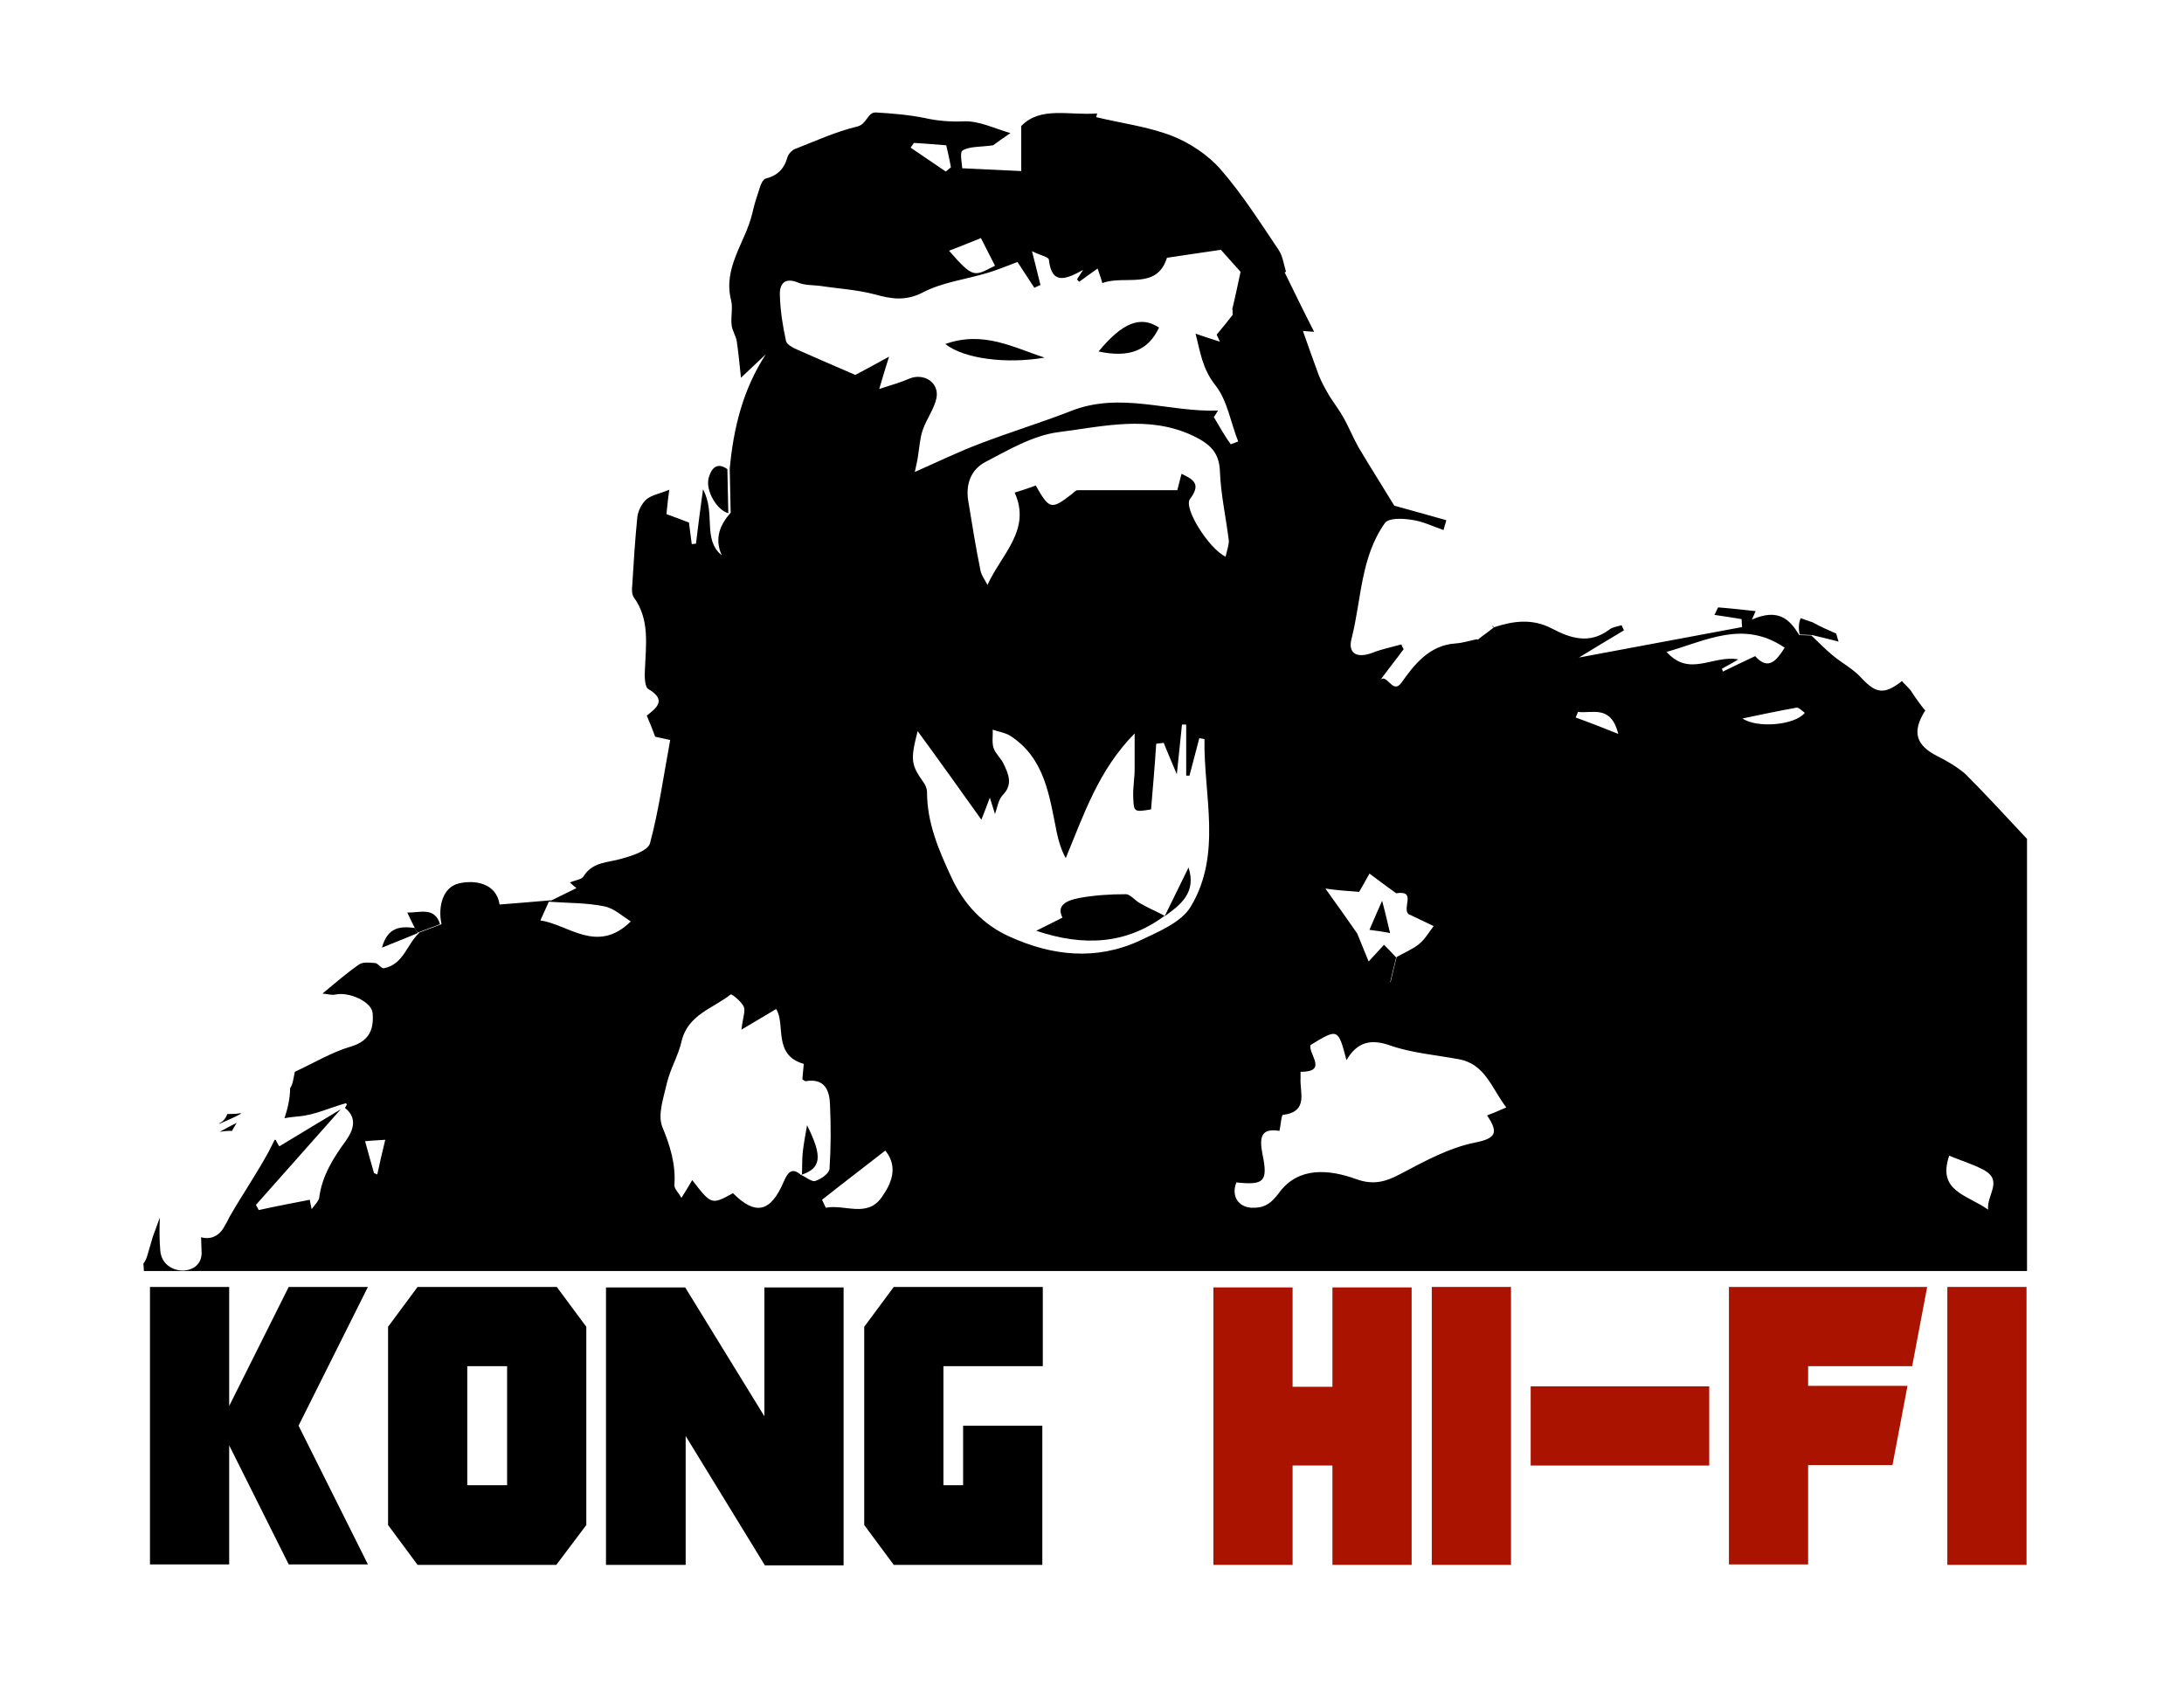 <?xml version="1.0" encoding="utf-8"?>
<!-- Generator: Adobe Illustrator 19.0.0, SVG Export Plug-In . SVG Version: 6.00 Build 0)  -->
<svg version="1.1" id="Layer_1" xmlns="http://www.w3.org/2000/svg" xmlns:xlink="http://www.w3.org/1999/xlink" x="0px" y="0px"
	 viewBox="-72 215.3 466 362.7" style="enable-background:new -72 215.3 466 362.7;" xml:space="preserve">
<style type="text/css">
	.st0{fill:none;}
	.st1{enable-background:new    ;}
	.st2{fill:#AA1300;}
</style>
<g>
	<path d="M-23.5,453c-0.3,0.9-0.9,1.6-1.7,2c0,0,0,0,0,0.1c1.5-0.7,3.1-1.3,4.5-2.1l0,0c0-0.1,0.1-0.1,0.1-0.2
		C-21.5,453-22.5,453-23.5,453z"/>
	<path d="M341.3,376.6c-4.5-2.3-5.3-5.1-2.7-9.4c0.1-0.1,0.1-0.2,0.2-0.3c-0.8-0.9-1.5-1.9-2.2-2.9c-0.2-0.3-0.6-0.9-1-1.5
		c-0.1-0.1-0.1-0.1-0.2-0.2c-0.5-0.6-1.1-1.1-1.6-1.7c-0.1,0.1-0.1,0.1-0.2,0.2c-3.7,2.8-5.4,2.4-8.5-0.9c-1.7-1.9-4.1-3.1-6.1-4.8
		c-1.6-1.3-3-2.8-4.5-4.2c-0.9,0-1.8-0.1-2.6-0.1c-2-3.3-4.4-5.8-10.1-3.3c0.3-0.6,0.5-1.2,0.8-1.8c-2.7-0.3-5.4-0.6-8-0.8
		c-0.3,0.5-0.5,1.1-0.8,1.6c2.1,0.3,4,0.6,5.8,0.9c0,0.6,0.1,1.2,0.1,1.7c-11.3,2.1-22.5,4.2-34.8,6.5c3.8-2.3,6.7-4.1,9.6-5.8
		c-0.2-0.4-0.3-0.7-0.5-1.1c-0.9,0.3-2,0.4-2.7,1c-4.2,3.1-8.2,1.8-12.2-0.3c-4.2-2.2-8.3-1.6-12.5-0.2h0.1
		c-1.1,0.9-2.3,1.7-3.4,2.6l-0.2-0.1c-1.5,0.3-3,0.8-4.6,0.9c-5.6,0.4-8.8,4.6-11.5,8.4c-1.8,2.5-3-1.9-4.4-0.7
		c1.6-2.2,3.3-4.3,4.9-6.5c-0.2-0.3-0.4-0.7-0.5-1c-2.1,0.6-4.2,1-6.2,1.8c-3.2,1.2-5.3,0.2-4.4-3.1c2.1-8.3,1.9-17.3,7.1-24.6
		c0.8-1.1,3.7-1,5.6-0.7c2.4,0.3,4.6,1.4,6.9,2.2l0.6-2.1c-3.9-1.1-7.8-2.2-11.1-3.1c-2.5-4.1-5.1-8.2-7.6-12.4
		c-1.2-2.1-2.1-4.4-3.3-6.5c-0.9-1.6-2-3-3-4.6c-0.8-1.4-1.6-2.8-2.2-4.3c-1.2-3.2-2.3-6.4-3.4-9.5c-0.1,0,0.7,0.1,2.4,0.2
		c-2.3-4.5-4.3-8.6-6.3-12.7c0.1,0,0.2-0.1,0.3-0.1c-0.5-1.6-0.7-3.4-1.6-4.7c-3.9-5.8-7.7-11.8-12.3-17.1
		c-2.7-3.1-6.6-5.7-10.4-7.2c-5.2-2-10.8-2.7-16.2-4c-0.1,0.3,0.1-0.3,0.2-0.8c-5.9,0.5-12.1-1.6-16.2,2.7v9.6
		c-4.5-0.2-8.1-0.4-12.6-0.6c0-0.9-0.6-3.4,0.1-3.8c1.5-0.9,3.7-0.7,6.5-1.1c0.8-0.6,2.5-1.8,3.7-2.6c-3.5-1-6.8-2.7-10.1-2.5
		c-2.8,0.1-5.4-0.1-8.1-0.7c-3.4-0.7-7-1-10.5-1.2c-1.8-0.1-1.9,2.5-4,3c-4.6,1.1-8.9,3.1-13.3,4.8c-0.7,0.3-1.4,1.1-1.6,1.8
		c-0.7,2.5-2.2,3.9-4.6,4.5c-0.6,0.1-1.1,1.3-1.3,2c-0.6,1.8-1.2,3.6-1.6,5.5c-1.5,6.2-6.3,11.5-4.5,18.5c0.4,1.6-0.1,3.5,0.1,5.2
		c0.1,1.2,0.9,2.3,1.1,3.5c0.4,2.6,0.6,5.2,0.9,7.8c1.7-1.6,3.5-3.3,5.3-5c-4.9,7.5-6.9,15.8-7.7,24.4c0.1,3.1,0.1,6.2,0.2,9.4
		c-2.3,2.6-3.5,5.5-1.9,9.1c-4.2-3.5-1.2-8.9-4-14.1c-0.6,4.5-1.1,8.1-1.5,11.6c-0.3,0-0.6,0.1-0.9,0.1c-0.2-1.5-0.4-3-0.6-4.6
		c-1.3-0.5-3.1-1.2-4.8-1.8c0.2-2.1,0.4-3.8,0.6-5.2c-1.9,0.8-3.7,1.1-4.8,2c-1,0.8-1.8,2.4-2,3.7c-0.5,4.9-0.8,9.8-1.1,14.7
		c-0.1,0.8-0.1,1.9,0.3,2.5c3.5,4.8,2.6,10.2,2.4,15.6c-0.1,1.4,0,3.6,0.7,4c4.1,2.4,1.7,4.1-0.3,5.7c0.6,1.4,1.1,2.6,1.8,4.5
		c0.3,0.1,1.5,0.3,3.2,0.7c-1.4,7.5-2.4,14.9-4.3,22c-0.4,1.6-3.8,2.7-6,3.3c-2.9,0.9-6.2,0.6-8.2,3.8c-0.4,0.7-1.8,0.8-2.9,1.3
		c0.7,0.6,1.1,1,1.4,1.2c-1.8,0.9-3.7,1.8-5.5,2.7c0,0,0,0,0-0.1c-3.5,0.3-7,0.6-10.9,0.9c-0.7-4.6-5.3-5.3-8.7-4.5
		c-3.4,0.8-4.5,4.9-3.7,8.7c-1.6,0.6-3.2,1.2-4.8,1.8v0.1c-2.6,2.4-3.3,6.7-7.5,7.5c-0.5,0.1-1.2-1-1.8-1.1
		c-1.2-0.1-2.6-0.3-3.5,0.3c-2.6,1.8-5,3.9-7.8,6.2c1.1,0.1,2,0.4,2.8,0.2c2.9-0.6,7.6,1.5,7.9,3.9c0.3,3.4-0.6,6-4.6,7.2
		c-4.1,1.2-7.9,3.5-12,5.4c-0.3,1.5-0.4,2.6-1,3.5c0,2.1-0.5,4.3-1.2,6.4c1-0.2,2.1-0.3,3.1-0.4c3.4-0.3,6.7-1.9,10-2.8
		c0,0,0.2,0.2,0.2,0.3c-0.1,0.2-0.3,0.5-0.4,0.7c2.8,2.2,1.7,4.9,0.2,7c-2.7,3.7-5.1,7.5-5.7,12.2c-0.1,0.6-0.7,1.2-1.6,2.4
		c-0.3-1.3-0.4-1.9-0.4-2c-3.6,0.7-7.3,1.4-10.9,2.2c-0.2-0.4-0.4-0.8-0.6-1.1c6-6.8,12.1-13.6,18.1-20.4c-4.3,2.6-8.5,5.1-13.1,7.9
		c-0.1-0.1-0.5-0.8-0.8-1.4c-0.1,0-0.1,0-0.2,0c-0.4,0.8-0.8,1.6-1.2,2.4c-2.6,4.8-5.7,9.3-8.4,14c-0.4,0.8-0.8,1.6-1.3,2.4
		c-1.2,2-3.1,2.5-4.8,2c0,0.9,0.1,1.9,0.1,2.9c0.5,5.6-8.3,5.6-8.8,0c-0.2-2.3-0.2-4.7-0.1-7.1c-0.5,1.4-1,2.7-1.5,4.1
		c-0.4,1.4-0.8,2.8-1.2,4.1c-0.2,0.7-0.5,1.2-0.8,1.6c0,0.5,0.1,1.1,0.1,1.6h401.8v-92.2c-4.4-4.7-8.7-9.4-13.2-13.9
		C345.4,378.8,343.3,377.6,341.3,376.6z M8.5,465.9c-0.2-0.1-0.5-0.2-0.7-0.3c-0.6-2.1-1.2-4.2-1.9-6.8c1.2-0.1,2.4-0.2,4.3-0.3
		C9.5,461.3,9,463.6,8.5,465.9z M43.3,411.7c0.7-1.5,1.2-2.7,1.8-4c4,0.3,8,0.2,11.9,1c2,0.4,3.8,2.1,5.6,3.2
		C55.4,419,49.2,412.5,43.3,411.7z M218,405.6c0.5-0.8,1.2-2.1,2.2-3.9c2,1.5,3.9,2.9,5.7,4.2c4.5-0.7,1.1,3.2,2.7,4.5
		c0.1,0,0.5,0.2,0.9,0.4c1.5,0.7,2.9,1.4,4.4,2.1c-1,1.3-1.9,2.9-3.2,3.9c-1.4,1.1-3.1,1.8-4.7,2.7c-0.4,1.6-0.8,3.2-1.3,5.4
		c-1.9-1.8-3.3-3.1-4.7-4.5c-0.8-2-1.6-3.9-2.4-5.9c-2-2.9-4-5.7-6.8-9.6C213.6,405.3,215.5,405.4,218,405.6z M137.3,266.1
		c0.8,1.6,1.9,3.7,3,5.9c-4.4,2.2-4.5,2.9-9.8-3.2C132.3,268.1,134.4,267.3,137.3,266.1z M123,245.8c2.1,0.1,4.2,0.3,6.9,0.5
		c0.3,1.3,0.7,3,1,4.7c-0.4,0.3-0.7,0.6-1.1,0.9c-2.5-1.7-5-3.4-7.5-5.1C122.6,246.4,122.8,246.1,123,245.8z M98.9,466l0.1,0.1
		c-2.2-2.1-3.1-0.2-3.8,1.4c-2.8,6.5-6,7.2-10.8,2.4c-4.6,2.5-4.6,2.5-8.7-2.8c-0.7,1.2-1.3,2.2-2.3,3.8c-0.6-1.1-1.6-2-1.5-2.8
		c0.3-4.4-0.9-8.3-2.6-12.4c-1-2.6,0.3-6.2,1-9.3c0.7-3,2.4-5.8,3.1-8.8c1.3-5.8,6.7-7.1,10.5-10.1c0.2-0.2,2.3,1.5,2.8,2.6
		c0.4,0.9-0.2,2.3-0.5,4.9c3.2-1.9,5.2-3.1,7.4-4.4c2.1,3.2-0.8,9.8,5.9,11.7c-0.1,1.1-0.2,2.2-0.3,3.3c0.2,0.1,0.5,0.4,0.7,0.4
		c4.1-0.7,5.1,2,5.2,5c0.2,4.5,0.2,9.1-0.1,13.7c-0.1,1-1.8,2.2-3.1,2.6C101.2,467.5,99.9,466.4,98.9,466z M116.1,470.8
		c-3.1,4.4-7.9,1.4-11.9,2.2c-0.3-0.6-0.5-1.1-0.8-1.7c4.4-3.5,8.9-6.9,13.5-10.5C119.8,464.4,118.1,468,116.1,470.8z M182.1,408.7
		c-2,3.4-6.9,5.4-10.9,7.3c-9.3,4.3-18.7,3.3-27.9-0.9c-5.7-2.6-9.7-7-12.3-12.6c-2.7-5.8-5.2-11.6-5.2-18.2c0-0.7-0.3-1.4-0.7-2
		c-2.7-3.8-2.9-4.8-1.3-11c4.9,6.7,9.1,12.6,13.6,18.9c0.5-1.3,1-2.5,1.8-4.7c0.6,1.8,0.8,2.6,1.1,3.5c0.5-1.4,0.7-3,1.6-4
		c2.3-2.3,1.3-4.5,0.2-6.8c-0.6-1.2-1.7-2.1-2.1-3.3c-0.4-1.2-0.1-2.6-0.2-3.9c1.2,0.4,2.5,0.6,3.6,1.2c7.6,4.8,8.5,13,10.1,20.8
		c0.4,1.8,0.9,3.6,1.9,5.4c3.9-9.4,7-18.8,14.7-26.6c0,2.7,0,5.2,0,7.6c0,2-0.4,4-0.3,6c0.1,3.2,0.2,3.2,3.8,2.6
		c0.4-4.7,0.8-9.3,1.1-14l1.6-0.2c0.8,2,1.6,3.9,2.8,6.7c0.4-4.1,0.8-7.4,1.1-10.6c0.3,0,0.6,0,0.9,0v10.9c0.2,0,0.5,0,0.7,0
		c0.7-2.7,1.4-5.3,2.1-8c0.4,0.1,0.7,0.1,1.1,0.2C184.8,385,188.8,397.5,182.1,408.7z M189.5,334.1c-3.7-1.9-9-10.4-7.6-12.3
		c2.3-3.1,1-4.1-1.8-5.4c-0.4,1.5-0.7,2.7-0.9,3.5c-7.3,0-14.3,0-21.3,0c-0.4,0-0.9,0.6-1.3,0.9c-4.3,3.3-4.7,3.2-7.6-1.9
		c-1.4,0.5-2.8,1-4.5,1.5c3.6,8-2.8,13.1-5.8,19.7c-0.5-1-1.3-2-1.5-3.1c-1-4.9-1.8-9.9-2.6-14.8c-0.6-3.6,0.6-6.7,3.6-8.3
		c5-2.6,10.2-5.7,15.7-6.4c9.5-1.2,19.2-3.7,28.7,0.8c3.5,1.7,5.6,3.5,5.7,7.7c0.2,4.9,1.3,9.8,1.9,14.7
		C190.2,331.7,189.8,332.7,189.5,334.1z M187,304.3c0.3-0.5,0.6-0.9,0.9-1.4c-10.5,0.4-20.8-4.1-31.4,0.1c-6.4,2.5-13,4.5-19.5,7
		c-4.5,1.7-8.8,3.8-13.8,6c0.4-1.9,0.6-2.7,0.7-3.6c0.3-1.8,0.4-3.7,1-5.4c0.8-2.3,2.4-4.4,2.9-6.7c0.7-3.4-2.7-5.5-5.8-4.2
		c-1.8,0.8-3.7,1.3-6.4,2.2c0.8-2.7,1.3-4.4,2.1-6.9c-2.9,1.6-5.3,2.9-7.2,3.9c-4.2-1.8-8.3-3.6-12.4-5.4c-0.9-0.4-2.3-1.1-2.4-1.9
		c-0.7-3.2-1.2-6.4-1.3-9.7c-0.1-2.4,1-3.9,3.9-2.7c1.4,0.6,3.1,0.5,4.7,0.7c3.9,0.6,7.8,0.8,11.6,1.8c3.6,1,6.6,1.5,10.3-0.4
		c4.2-2.2,9.3-2.8,13.9-4.2c2-0.6,3.9-1.4,6.3-2.3c1,1.5,2.3,3.5,3.6,5.5c0.4-0.2,0.9-0.4,1.3-0.6c-0.5-2-1-4.1-1.8-7.2
		c1.8,0.9,3.5,1.2,3.6,1.8c0.6,5.6,3.8,4.1,7.3,2.2c-0.7,1.1-1,1.5-1.3,2c0.2,0.2,0.3,0.4,0.5,0.5c1.2-0.9,2.5-1.8,3.9-2.8
		c0.3,1,0.7,1.9,1,3.1c4.8-1.8,11.6,1.6,13.8-5.4c3.9-0.6,7.5-1.1,11.5-1.7c1,1.1,2.4,2.7,4.2,4.7c-0.5,2.3-1.1,5.2-1.8,8.1l0.1-0.1
		c0,0.4,0,0.8,0,1.2c-1.1,1.4-2.2,2.8-3.4,4.2c0.2,0.5,0.5,1,0.7,1.5c-1.6-0.5-3.2-1-5.2-1.7c1,3.8,1.4,7.5,4.3,11.1
		c2.5,3.2,3.2,7.9,4.8,11.9c-0.5,0.2-1.1,0.4-1.6,0.6C189.3,308.3,188.2,306.3,187,304.3z M242.7,459.1c-5.5,1.1-10.8,4-15.9,6.7
		c-3.2,1.7-5.8,2.4-9.4,1.1c-5.8-2.1-12.3-2.7-16.4,2.8c-1.9,2.6-3.4,3.4-6,3.3c-2.9-0.2-4.3-2.6-3.2-5.4c5.8,0.6,6.8-0.1,5.6-5.9
		c-0.8-4-0.2-5.7,3.6-5.1c0.3-1.3,0.4-3.3,0.7-3.4c5.6-0.7,3.6-4.8,3.8-7.9c0-0.4,0-0.8,0-1.3c5.9,0,1.7-3.7,2.1-5.7
		c5.9-3.6,5.9-3.6,7.7,3.2c2.3-3.9,5.2-4.6,9.4-3.1c4.6,1.6,9.7,2,14.5,2.9c5.7,1,7,6.1,10.2,10.3c-1.8,0.8-2.8,1.2-4.1,1.7
		C247.8,457,247.2,458.2,242.7,459.1z M264.2,368.4c0.2-0.4,0.3-0.8,0.5-1.2c3.1,0.4,7-1.6,8.6,4.7
		C269.8,370.5,267,369.4,264.2,368.4z M295.4,358c0.8-0.5,1.7-0.9,3.5-2c-5.5-1-10.4,3.9-15.3-1.6c8.5-2.4,16.4-6.9,25.2-0.9
		c-1.6,2.5-3.4,5.1-6.3,1.8c-2.5,1.2-4.7,2.2-6.9,3.3C295.6,358.5,295.5,358.2,295.4,358z M299.8,368.6c3.8-0.8,7.6-1.6,11.5-2.3
		c0.5-0.1,1.2,0.7,1.8,1.1C310.9,370.1,302.8,370.7,299.8,368.6z M352.2,473.4c-4.5-3.2-10.9-3.9-8.3-11.5c2.4,1,5.1,1.8,7.5,3.1
		C355.4,467.3,351.9,470.2,352.2,473.4z"/>
	<path d="M191.1,282.8L191.1,282.8C191.3,283.1,191.5,283.3,191.1,282.8z"/>
	<path d="M191.1,283C191.2,283.3,191.2,283.2,191.1,283L191.1,283z"/>
	<path d="M-25.1,456.8c0.7-0.1,1.3-0.2,2-0.2c0.2,0,0.4,0,0.6,0c0.3-0.5,0.6-1.1,1-1.7C-22.8,455.5-24,456.2-25.1,456.8z"/>
	<polygon points="4.4,452.2 4.6,452.1 4.5,451.8 	"/>
	<path d="M314.8,348.1c-0.9-0.3-1.8-0.6-2.6-0.9c-0.4,1-0.5,2.1-0.2,3.5c0.9,0,1.8,0.1,2.6,0.1c1.7,0.4,3.4,0.8,5.7,1.4
		c-0.2-0.7-0.4-1.2-0.5-1.7C318.1,349.7,316.3,349,314.8,348.1z"/>
	<path d="M83.4,324.8c-2.4-0.6-4.9-4.8-4.2-7.5c0.5-1.8,1.6-3.6,4-1.9C83.3,318.5,83.3,321.7,83.4,324.8z"/>
	<path d="M219.9,420.6c1.1-1.2,2.3-2.5,3.4-3.7c0.9,0.9,1.8,1.8,2.6,2.7c-0.4,1.6-0.8,3.2-1.3,5.4
		C222.6,423.2,221.2,421.9,219.9,420.6z"/>
	<path d="M16.5,413.3c-0.5-1-1-2-1.6-3.3c2.7,0.1,5.8-1.3,7,2.5c-1.6,0.6-3.2,1.2-4.8,1.8C16.9,414,16.7,413.7,16.5,413.3z"/>
	<path d="M99.1,466.1c0.1-1.7,0-3.4,0.2-5.1s0.5-3.3,0.9-5.6c3.4,6.8,3,9.2-1.3,10.6L99.1,466.1z"/>
	<path d="M16.5,413.3c0.2,0.3,0.4,0.7,0.6,1v0.1c-2.3,1-4.7,1.9-7.6,3.1C10.7,413.1,13.4,412.9,16.5,413.3z"/>
	<path d="M243,351.6l0.2,0.1L243,351.6z"/>
	<path d="M246.7,349.1l-0.2-0.4v0.4H246.7z"/>
	<path d="M4.4,452.2L4.4,452.2C4.6,452.1,4.4,452.2,4.4,452.2z"/>
	<path d="M150.9,291.6c-8,1.4-17.2,0.3-21.2-2.9C137.9,285.8,144.3,289.5,150.9,291.6z"/>
	<path d="M162.4,290.3c5.1-6.2,9-7.7,12.9-5.1C173,290.1,169,291.7,162.4,290.3z"/>
	<path d="M176.5,410.7c-8.2,6.1-17.3,6.6-27.4,3.2c1.8-0.9,3.6-1.8,5.6-2.8c-1.4-2.7,1-3.7,3.6-4.2c3.3-0.6,6.6-0.8,9.9-0.8
		c1,0,1.9,1.3,3,1.9C172.9,409,174.8,409.8,176.5,410.7L176.5,410.7z"/>
	<path d="M176.5,410.8c1.7-3.5,3.4-6.9,5.1-10.4C183.3,405.7,180,408.3,176.5,410.8C176.5,410.7,176.5,410.8,176.5,410.8z"/>
	<path d="M220.2,413.7c0.9-2.1,1.8-4.2,2.7-6.2c0.6,2.2,1.1,4.4,1.7,6.9C223.2,414.1,221.7,413.9,220.2,413.7z"/>
</g>
<rect x="-40" y="495.9" class="st0" width="470" height="246.4"/>
<g class="st1">
	<path d="M-23.1,515.3l12.7-25.4H6.5l-14.8,29.6l14.8,29.6h-16.9l-12.7-25.4v25.4H-40l0-59.2l16.9,0V515.3z"/>
	<path d="M10.8,540.7v-42.3l6.3-8.5h29.7l6.3,8.5v42.3l-6.4,8.5H17.1L10.8,540.7z M27.7,506.8v25.4h8.5l0-25.4H27.7z"/>
	<path d="M74.3,521.7v27.5H57.3l0-59.2l16.9,0v0l16.9,27.5l0-27.5l16.9,0v59.3H91.2v0L74.3,521.7z"/>
	<path d="M150.4,549.2h-31.7l-6.3-8.5v-42.3l6.3-8.5h31.8v16.9l-21.2,0v25.4h4.2v-12.7h16.9V549.2z"/>
</g>
<g class="st1">
	<path class="st2" d="M203.8,528v21.2h-16.9v-59.2h16.9v21.2h8.5v-21.2h16.9v59.2h-16.9V528H203.8z"/>
	<path class="st2" d="M233.5,489.9l16.9,0v59.3h-16.9L233.5,489.9z"/>
	<path class="st2" d="M254.6,511.1h38.1V528h-38.1V511.1z"/>
	<path class="st2" d="M296.9,489.9h42.3l-3.2,16.9h-22.2v4.2H335l-3.2,16.9h-18v21.2h-16.9L296.9,489.9z"/>
	<path class="st2" d="M343.5,489.9l16.9,0v59.3h-16.9L343.5,489.9z"/>
</g>
</svg>
